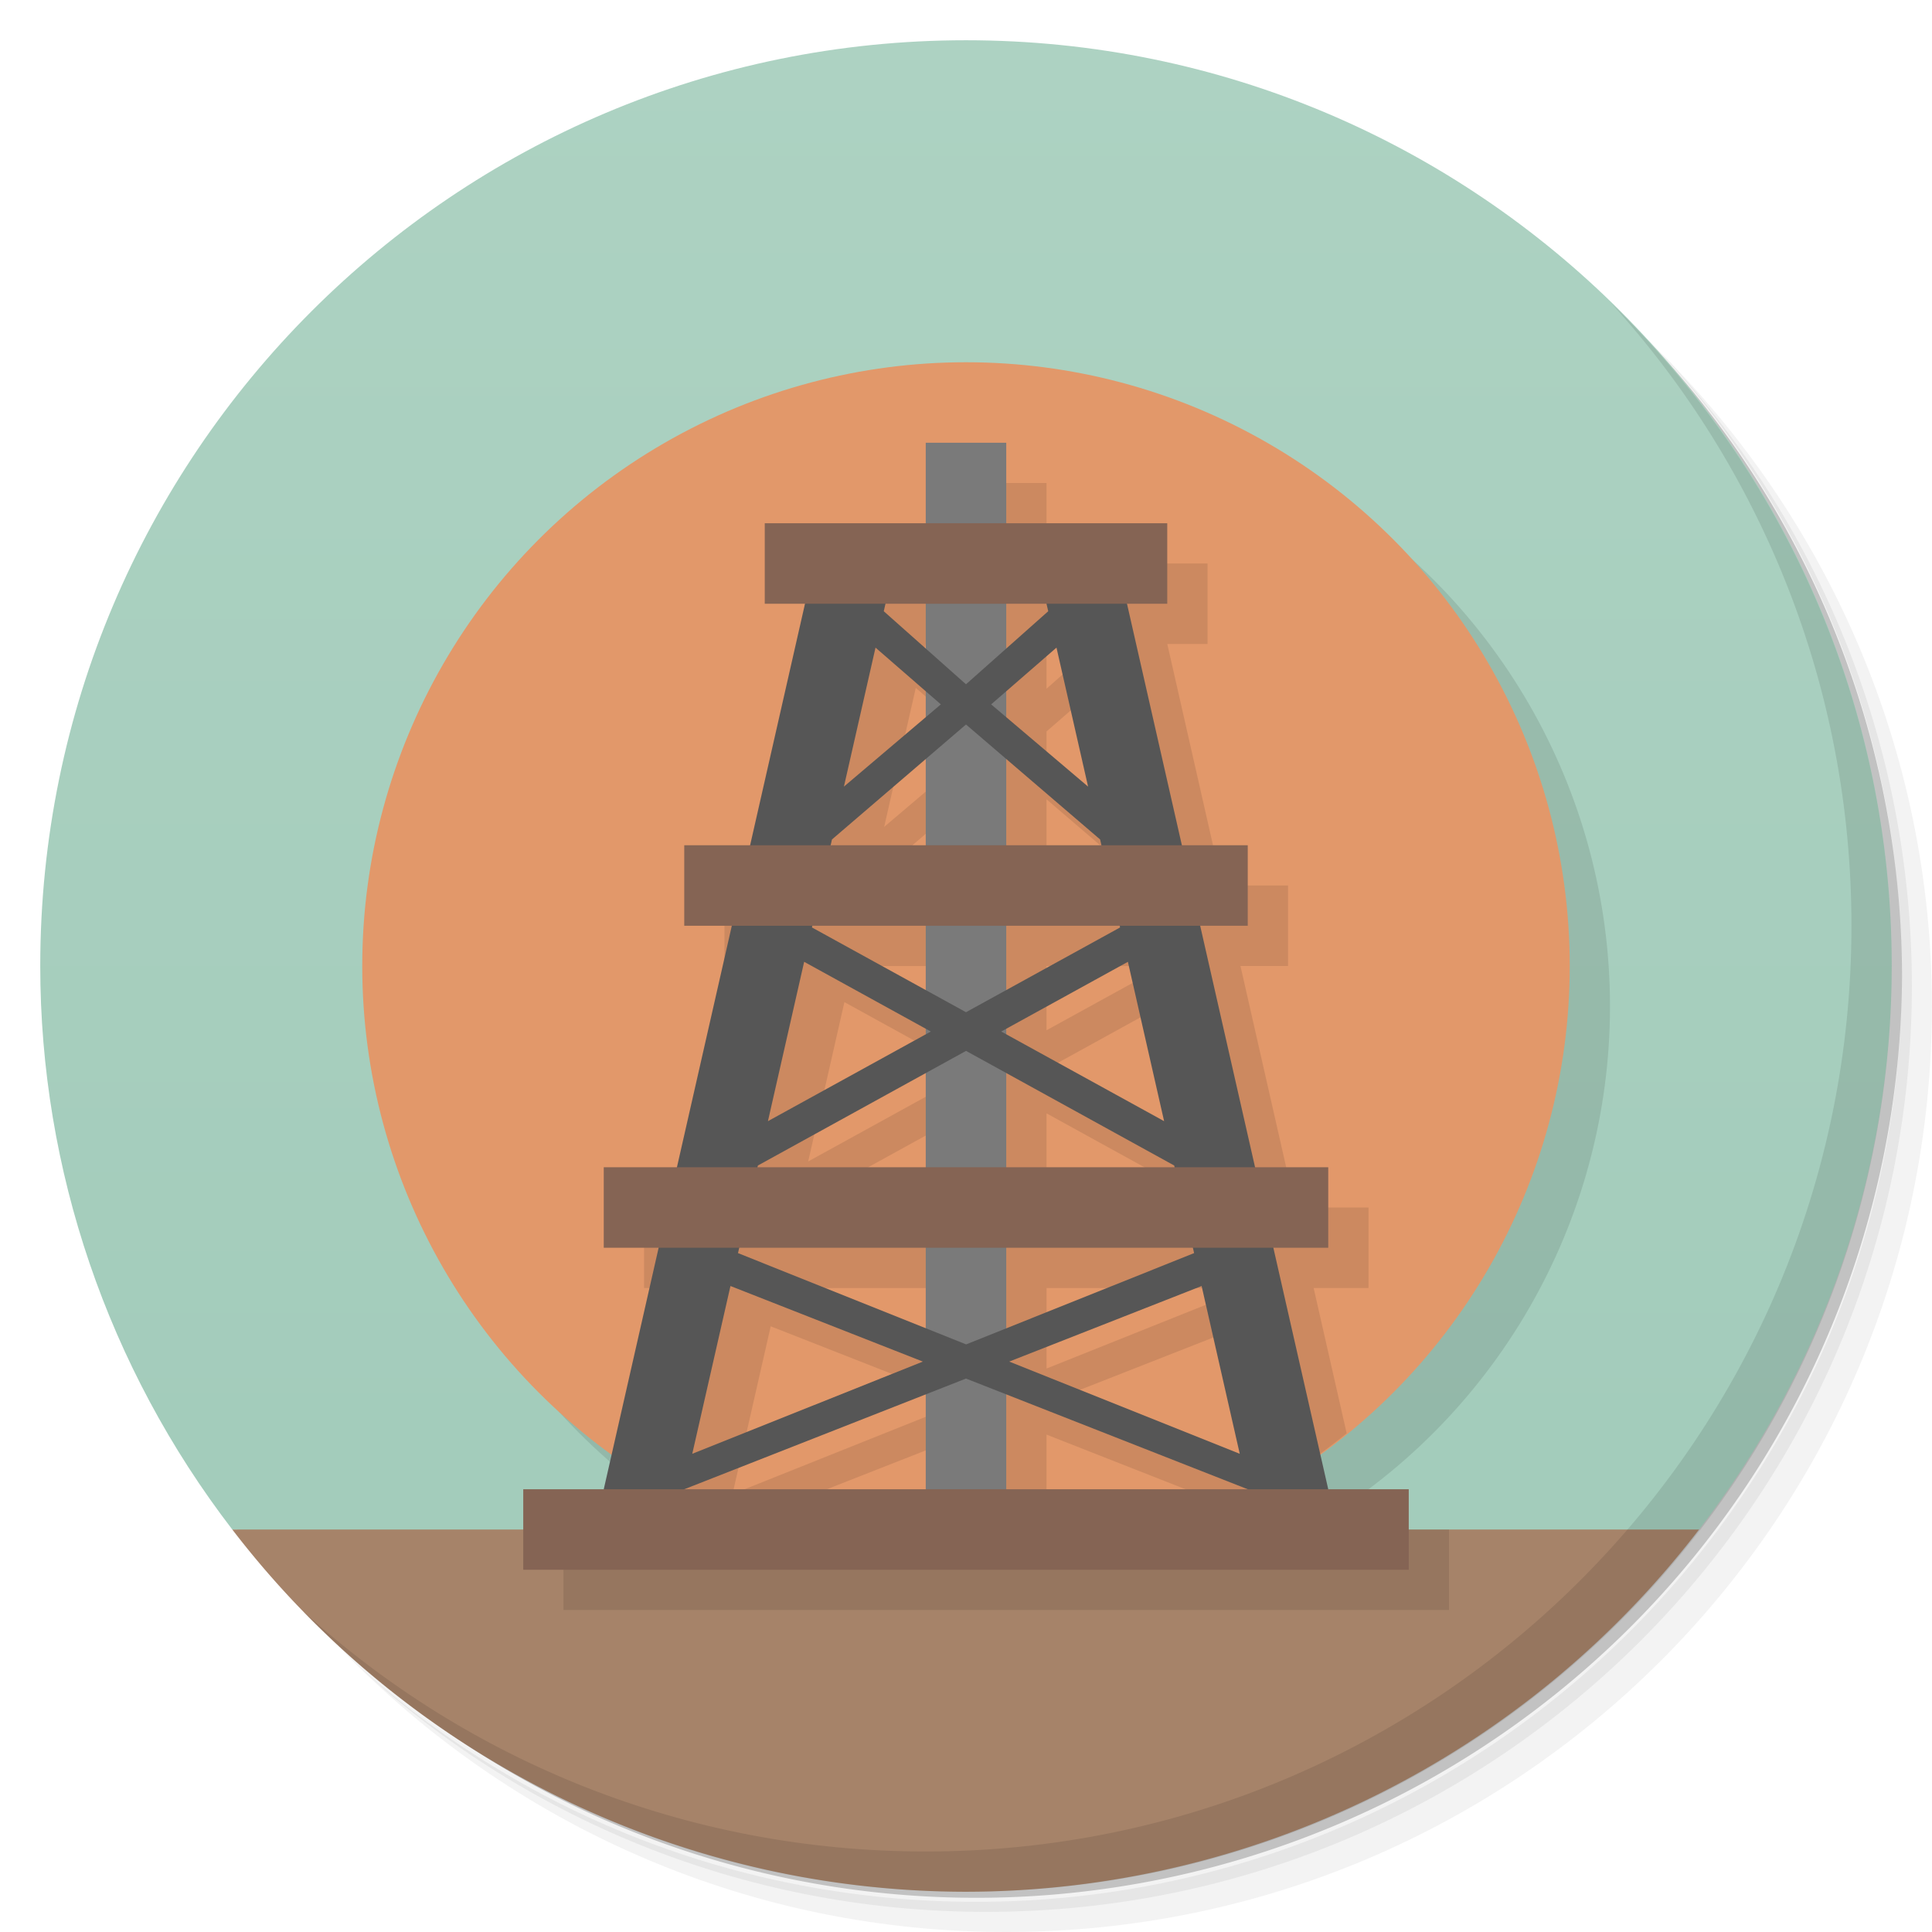 <svg version="1.1" viewBox="0 0 48 48" xmlns="http://www.w3.org/2000/svg">
 <defs>
  <linearGradient id="bg" x2="0" y1="1" y2="47" gradientUnits="userSpaceOnUse">
   <stop style="stop-color:#add2c2" offset="0"/>
   <stop style="stop-color:#a0cab9" offset="1"/>
  </linearGradient>
 </defs>
 <path d="m36.31 5c5.859 4.062 9.688 10.831 9.688 18.5 0 12.426-10.07 22.5-22.5 22.5-7.669 0-14.438-3.828-18.5-9.688 1.037 1.822 2.306 3.499 3.781 4.969 4.085 3.712 9.514 5.969 15.469 5.969 12.703 0 23-10.298 23-23 0-5.954-2.256-11.384-5.969-15.469-1.469-1.475-3.147-2.744-4.969-3.781zm4.969 3.781c3.854 4.113 6.219 9.637 6.219 15.719 0 12.703-10.297 23-23 23-6.081 0-11.606-2.364-15.719-6.219 4.16 4.144 9.883 6.719 16.219 6.719 12.703 0 23-10.298 23-23 0-6.335-2.575-12.06-6.719-16.219z" style="opacity:.05"/>
 <path d="m41.28 8.781c3.712 4.085 5.969 9.514 5.969 15.469 0 12.703-10.297 23-23 23-5.954 0-11.384-2.256-15.469-5.969 4.113 3.854 9.637 6.219 15.719 6.219 12.703 0 23-10.298 23-23 0-6.081-2.364-11.606-6.219-15.719z" style="opacity:.1"/>
 <path d="m31.25 2.375c8.615 3.154 14.75 11.417 14.75 21.13 0 12.426-10.07 22.5-22.5 22.5-9.708 0-17.971-6.135-21.12-14.75a23 23 0 0 0 44.875-7 23 23 0 0 0-16-21.875z" style="opacity:.2"/>
 <path d="m24 1c-12.703 0-23 10.297-23 23 2.896e-4 5.068 1.684 9.982 4.771 14l18.229 1 18.213-1c3.096-4.021 4.787-8.925 4.787-14 0-12.703-10.297-23-23-23z" style="fill:url(#bg)"/>
 <circle cx="25" cy="25" r="15" style="opacity:.1"/>
 <circle cx="24" cy="24" r="15" style="fill:#e2986a"/>
 <path d="m24 12v2h-4v2h1l-1.363 6h-1.637v2h1.182l-1.363 6h-1.818v2h1.363l-1.096 4.824a15 15 0 0 0 2.084 1.037l5.648-2.219v2.357h2v-2.357l4.592 1.805a15 15 0 0 0 0.857-0.469l-5.375-2.15 4.779-1.877 0.881 3.873a15 15 0 0 0 1.723-1.215l-0.82-3.609h1.363v-2h-1.818l-1.363-6h1.182v-2h-1.637l-1.363-6h1v-2h-4v-2h-2zm-1 4h1v1.111l-1.043-0.926 0.043-0.186zm3 0h1l0.043 0.186-1.043 0.926v-1.111zm-3.248 1.09 1.248 1.084v0.645l-2.033 1.725 0.785-3.453zm4.496 0 0.785 3.453-2.033-1.725v-0.645l1.248-1.084zm-3.248 2.768v2.143h-2.363l0.033-0.145 2.33-1.998zm2 0 2.332 1.998 0.033 0.145h-2.365v-2.143zm-4.818 4.143h2.818v1.596l-2.828-1.555 0.01-0.041zm4.818 0h2.818l0.01 0.041-2.828 1.555v-1.596zm-5.021 0.896 3.022 1.664v0.137l-3.922 2.158 0.9-3.959zm8.043 0 0.9 3.959-3.922-2.158v-0.137l3.022-1.664zm-5.021 2.764v2.34h-4.182l0.01-0.043 4.172-2.297zm2 0 4.172 2.297 0.01 0.043h-4.182v-2.34zm-6.637 4.34h4.637v2l-4.666-1.867 0.029-0.133zm6.637 0h4.637l0.029 0.133-4.666 1.867v-2zm-6.852 0.951 4.779 1.877-5.729 2.291 0.949-4.168z" style="opacity:.1"/>
 <rect x="23" y="11" width="2" height="27" style="fill:#7a7a7a"/>
 <path d="m21 14-1 1-5 22 1 1 1-1 7-2.75 7 2.75 1 1 1-1-5-22-1-1-1 1 0.043 0.186-2.043 1.815-2.043-1.815 0.043-0.186-1-1zm0.752 2.09 1.623 1.41-2.408 2.043 0.785-3.453zm4.496 0 0.785 3.453-2.408-2.043 1.623-1.41zm-2.248 1.91 3.332 2.856 0.496 2.186-3.828 2.106-3.828-2.106 0.498-2.186 3.33-2.856zm-4.021 5.896 3.147 1.732-4.047 2.227 0.9-3.959zm8.043 0 0.9 3.959-4.047-2.227 3.147-1.732zm-4.021 2.213 5.172 2.848 0.494 2.176-5.664 2.268-5.668-2.268 0.494-2.176 5.172-2.848zm-5.852 5.842 4.779 1.877-5.729 2.291 0.949-4.168zm11.705 0 0.947 4.168-5.727-2.291 4.779-1.877z" style="fill:#565656"/>
 <path d="m5.771 38a23 23 0 0 0 18.229 9 23 23 0 0 0 18.213-9h-36.441z" style="fill:#a68369"/>
 <rect x="14" y="38" width="22" height="2" style="opacity:.1"/>
 <path d="m19 13v2h10v-2zm-2 8v2h14v-2zm-2 8v2h18v-2zm-2 8v2h22v-2z" style="fill:#856454"/>
 <path d="m40.03 7.531c3.712 4.084 5.969 9.514 5.969 15.469 0 12.703-10.297 23-23 23-5.954 0-11.384-2.256-15.469-5.969 4.178 4.291 10.01 6.969 16.469 6.969 12.703 0 23-10.298 23-23 0-6.462-2.677-12.291-6.969-16.469z" style="opacity:.1"/>
</svg>
